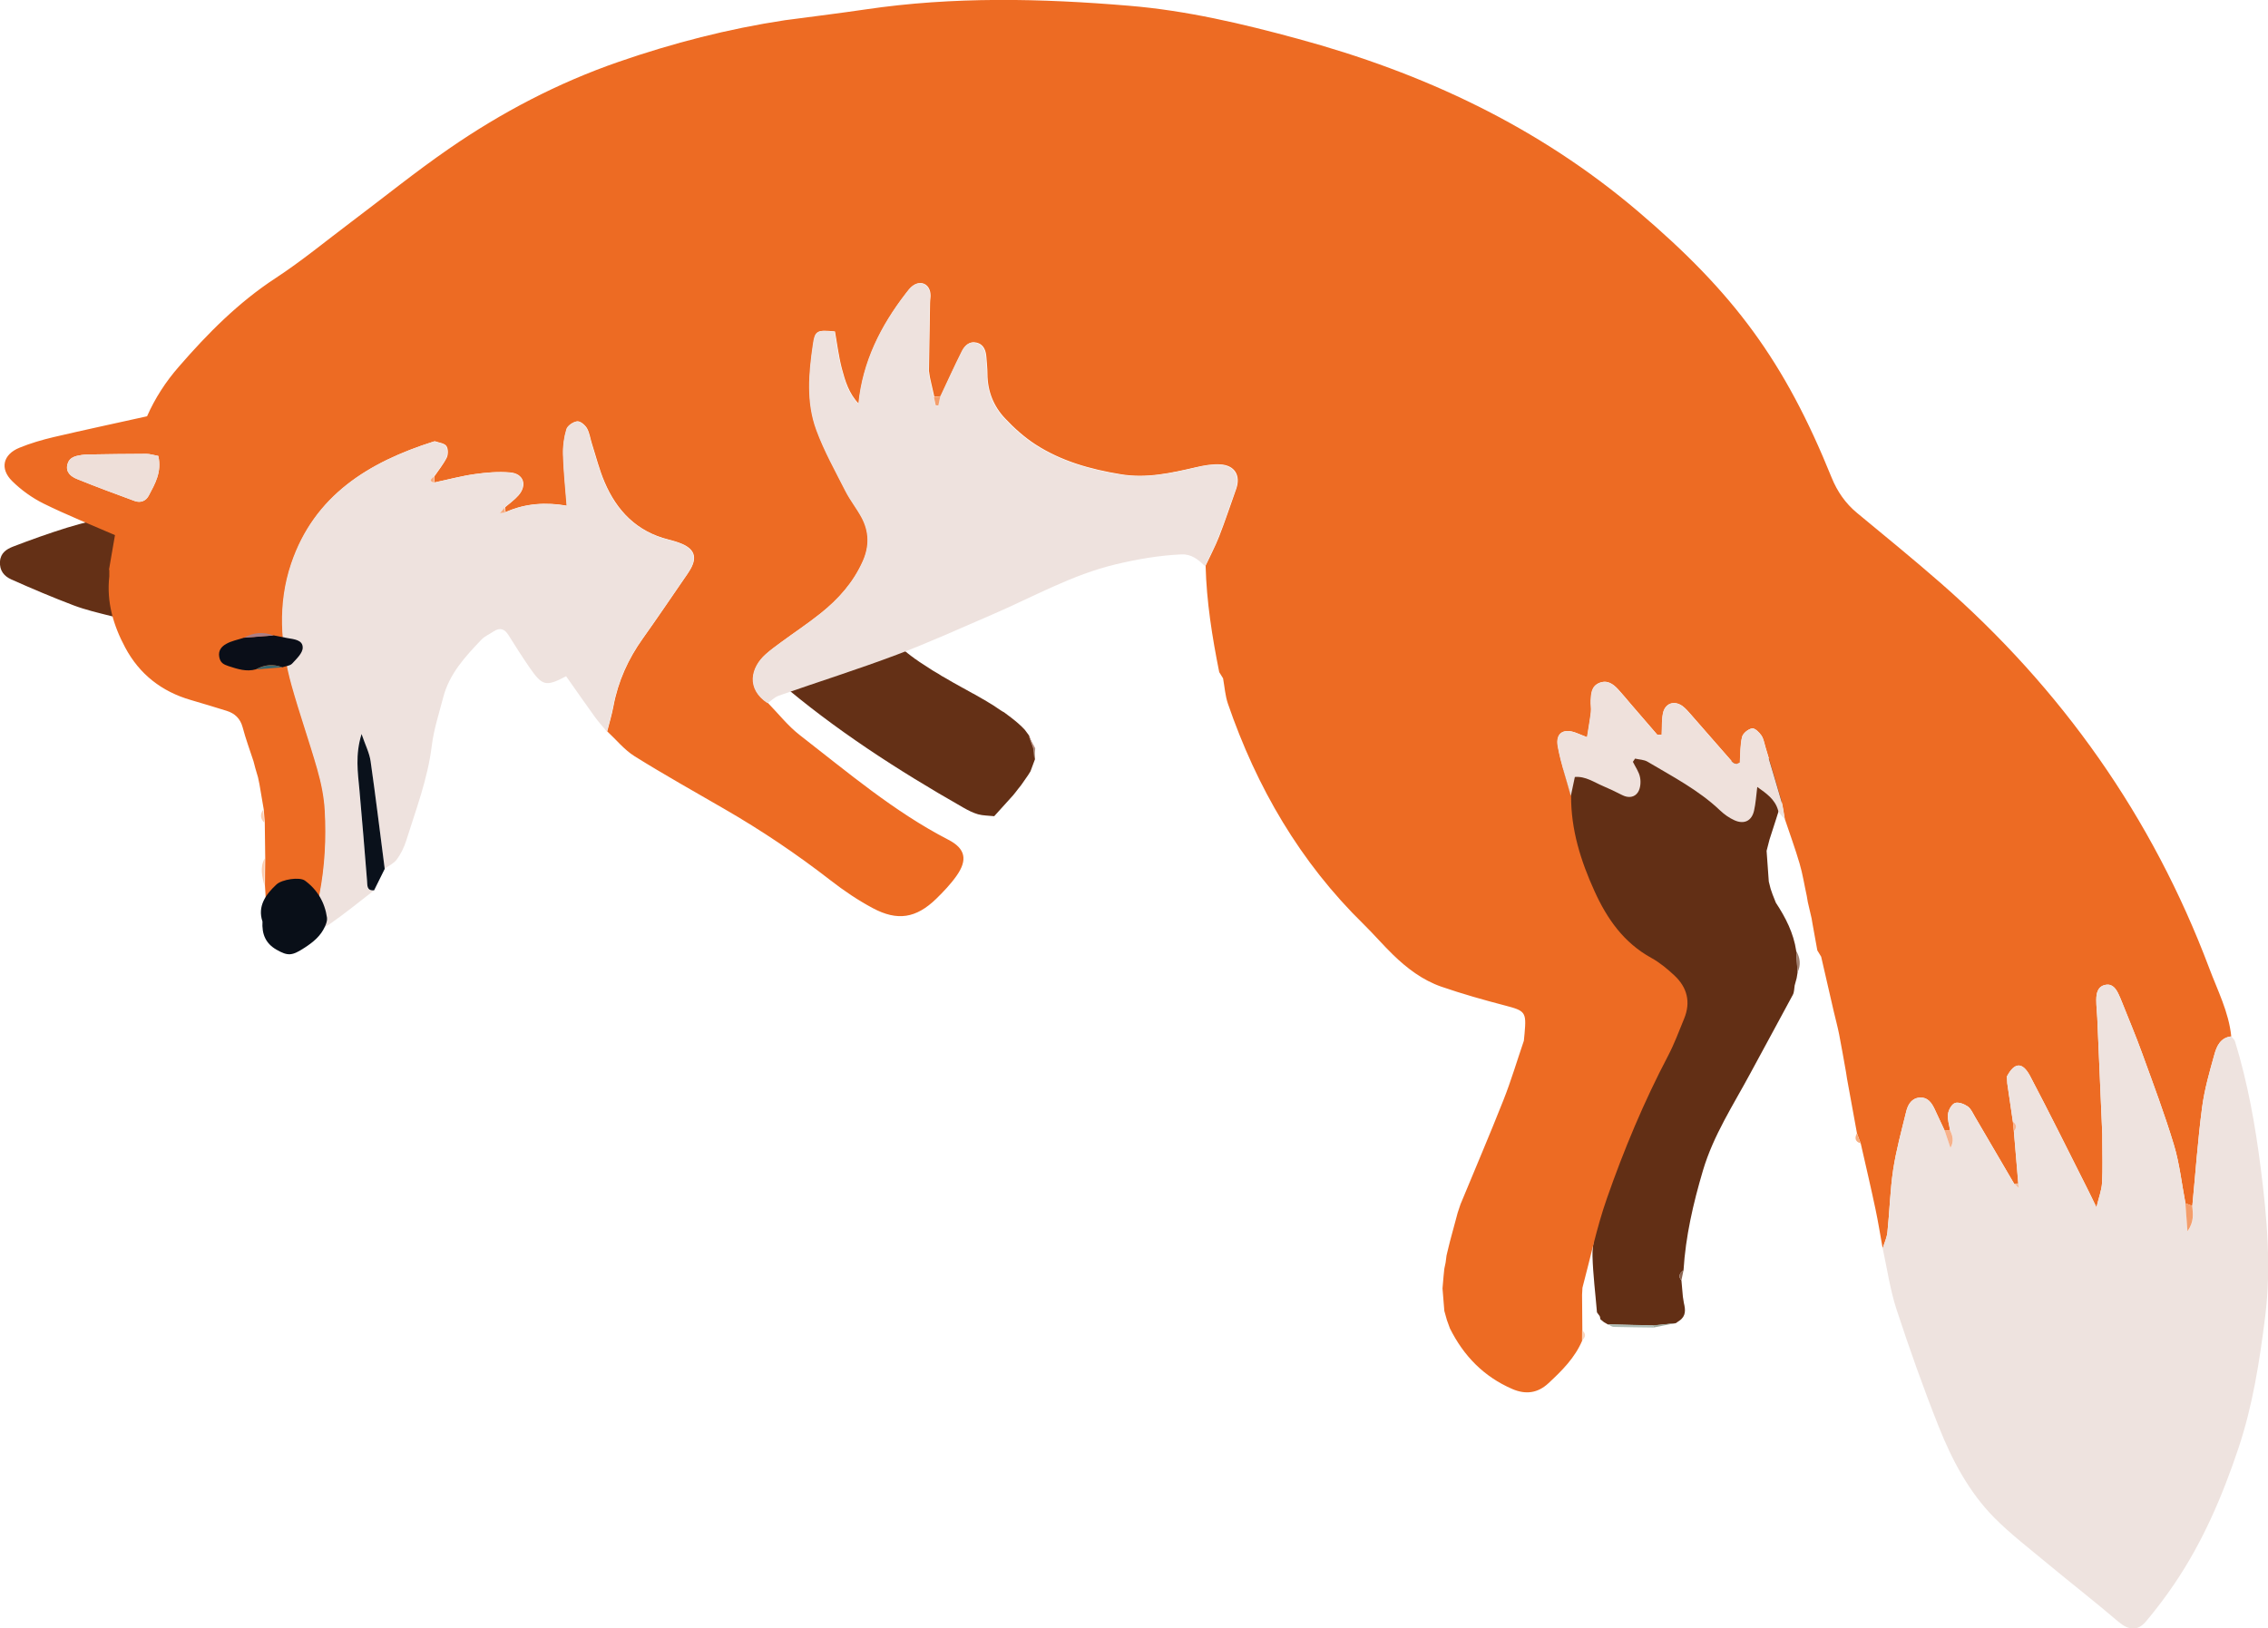 <svg width="479" height="344" viewBox="0 0 479 344" fill="none" xmlns="http://www.w3.org/2000/svg">
<g clip-path="url(#clip0_105_153)">
<path d="M351.196 216.318C350.829 217.496 350.462 218.655 350.115 219.833C348.667 223.251 347.219 226.669 345.772 230.087C345.096 232.114 344.42 234.142 343.764 236.169C343.552 236.652 343.339 237.116 343.127 237.598C342.76 238.776 342.413 239.935 342.046 241.113C341.834 241.596 341.621 242.079 341.409 242.561C341.235 243.256 341.081 243.952 340.907 244.647C340.753 244.937 340.618 245.226 340.463 245.516C340.174 246.385 339.884 247.234 339.595 248.103C339.054 250.71 338.494 253.317 337.954 255.944C337.857 256.388 337.78 256.832 337.684 257.295C337.51 257.778 337.336 258.28 337.163 258.763C336.854 260.964 336.275 263.166 336.333 265.348C336.448 269.326 336.95 273.285 337.278 277.243C337.471 277.494 337.664 277.765 337.857 278.035C337.935 278.247 337.993 278.46 337.993 278.692C338.243 278.904 338.494 279.097 338.745 279.309C339.016 279.464 339.286 279.638 339.575 279.792C342.741 279.869 345.926 279.947 349.092 280.024C350.694 279.869 352.296 279.715 353.898 279.541C354.168 279.367 354.419 279.194 354.69 279C356.099 278.035 355.983 276.683 355.635 275.274C355.558 274.829 355.481 274.385 355.423 273.941C355.327 272.782 355.211 271.624 355.114 270.465C354.303 269.558 354.825 268.94 355.558 268.36C356.002 261.157 357.604 254.244 359.65 247.312C361.87 239.819 366.059 233.466 369.668 226.746C372.641 221.204 375.691 215.7 378.644 210.158C378.953 209.598 378.915 208.845 379.03 208.188C379.166 207.667 379.32 207.146 379.455 206.624C379.513 206.238 379.59 205.852 379.648 205.466C379.552 203.94 379.455 202.395 379.359 200.87C378.799 197.104 377.119 193.821 375.054 190.693C374.822 190.114 374.591 189.515 374.359 188.936C374.224 188.549 374.089 188.144 373.954 187.758C373.819 187.256 373.703 186.734 373.568 186.232C373.413 184.069 373.259 181.907 373.104 179.744C373.317 178.952 373.51 178.141 373.722 177.349C374.629 174.491 375.594 171.653 376.424 168.775C376.849 167.288 377.062 165.744 377.409 164.063C376.502 163.697 375.807 163.407 375.073 163.117C374.9 162.287 374.707 161.399 374.494 160.433C373.085 160.163 371.637 159.777 370.749 161.148C370.055 162.248 369.418 162.152 368.53 161.669C368.337 161.514 368.144 161.379 367.951 161.225H367.912C364.071 161.225 365.345 165.01 364.109 166.612C362.835 165.608 361.677 164.72 360.519 163.812C360.036 163.658 359.573 163.503 359.091 163.349C358.82 163.156 358.55 162.982 358.28 162.789C358.029 162.615 357.759 162.461 357.508 162.287C355.867 162.557 354.246 162.808 352.701 163.059C351.852 161.746 351.061 160.549 350.288 159.332C349.651 158.85 349.014 158.386 348.377 157.903H348.358C348.069 157.749 347.798 157.614 347.509 157.479C347.374 157.363 347.219 157.285 347.046 157.247C345.694 157.691 344.112 157.845 343.05 158.657C342.278 159.255 342.201 160.723 341.737 161.978C341.235 161.785 340.753 161.592 340.251 161.399C338.514 161.437 336.738 162.731 335.02 161.148C334.788 160.916 333.997 161.225 333.476 161.36C332.549 161.592 331.623 161.901 330.696 162.171C330.464 162.383 330.233 162.596 330.001 162.808C329.866 162.924 329.789 163.079 329.77 163.252C329.924 165.492 330.078 167.733 330.233 169.992C330.387 170.803 330.542 171.614 330.696 172.425C331.044 173.545 331.372 174.646 331.719 175.766C331.719 175.997 331.7 176.229 331.681 176.461C331.893 177.426 332.124 178.373 332.337 179.338C333.07 181.038 333.785 182.737 334.518 184.436C335.001 185.363 335.483 186.29 335.946 187.217C336.487 188.318 337.008 189.418 337.549 190.519C337.78 190.983 338.031 191.446 338.263 191.929C338.9 192.952 339.556 193.956 340.193 194.98C340.598 195.482 341.004 195.984 341.409 196.505C341.544 196.641 341.641 196.795 341.737 196.95C341.95 197.181 342.162 197.432 342.374 197.664C342.606 197.896 342.818 198.147 343.05 198.379C343.282 198.61 343.494 198.842 343.726 199.074C344.536 199.885 345.328 200.696 346.138 201.507L346.833 202.144L346.872 202.183C347.103 202.395 347.335 202.588 347.567 202.801H347.605C347.837 203.032 348.069 203.245 348.3 203.438L348.339 203.457C348.783 203.921 349.246 204.365 349.69 204.828C349.825 204.963 349.922 205.118 350.018 205.292C350.211 205.543 350.385 205.794 350.578 206.045C350.906 206.798 351.254 207.551 351.582 208.285C351.755 209.772 351.91 211.259 352.084 212.765C351.794 213.962 351.524 215.179 351.234 216.395L351.196 216.318Z" fill="#622F15"/>
<path d="M211.849 150.372C211.694 150.276 211.54 150.179 211.385 150.083C211.134 149.909 210.883 149.754 210.632 149.581L210.575 149.542C210.324 149.368 210.053 149.194 209.802 149.021C209.108 148.596 208.413 148.171 207.698 147.746H207.679C206.965 147.321 206.27 146.935 205.556 146.529H205.517C204.803 146.124 204.089 145.718 203.375 145.332H203.355C202.641 144.927 201.927 144.54 201.213 144.135C200.498 143.71 199.804 143.305 199.089 142.899H199.051C198.781 142.706 198.51 142.551 198.24 142.378C197.815 142.127 197.41 141.895 196.985 141.644L196.927 141.605C196.677 141.431 196.406 141.258 196.155 141.103C195.48 140.659 194.804 140.234 194.129 139.79L194.051 139.732C193.8 139.558 193.569 139.384 193.318 139.211H193.279C193.028 138.998 192.777 138.805 192.507 138.631C192.256 138.438 191.986 138.245 191.735 138.033C191.484 137.84 191.233 137.627 190.982 137.434C190.731 137.222 190.48 137.009 190.249 136.816C189.998 136.604 189.766 136.391 189.515 136.179C189.284 135.967 189.033 135.754 188.782 135.542C188.55 135.31 188.299 135.098 188.067 134.885C187.836 134.673 187.585 134.441 187.353 134.229C187.122 134.016 186.871 133.804 186.62 133.591C186.137 133.881 185.674 134.151 185.191 134.441C185.191 134.673 185.269 134.885 185.384 135.078C185.558 135.329 185.751 135.58 185.925 135.831C186.021 136.024 186.137 136.198 186.253 136.372C186.678 137.067 187.083 137.762 187.508 138.458C186.697 138.651 185.848 139.114 185.114 138.979C183.222 138.651 181.369 138.033 179.516 139.076V139.114C179.265 139.327 179.034 139.539 178.783 139.732C177.605 139.887 176.389 140.273 175.25 140.157C172.509 139.848 172.509 139.751 171.467 143.15C170 142.242 168.649 141.296 167.22 140.543C166.255 140.041 165.155 139.558 164.113 139.52C162.414 139.481 161.777 140.891 162.742 142.339C163.109 142.899 163.688 143.324 164.209 143.768C176.312 154.138 189.631 162.731 203.452 170.61C204.436 171.17 205.479 171.711 206.56 172.02C207.602 172.309 208.721 172.29 209.976 172.425C211.231 171.035 212.601 169.509 213.972 168.003C214.165 167.771 214.339 167.539 214.532 167.308L214.59 167.23C214.763 167.018 214.937 166.786 215.111 166.555L215.207 166.439C215.381 166.226 215.535 166.014 215.709 165.801C216.192 165.106 216.674 164.411 217.157 163.716C217.311 163.446 217.485 163.195 217.639 162.943C217.948 162.094 218.276 161.244 218.585 160.394C218.508 159.641 218.431 158.888 218.334 158.135C218.006 157.208 217.678 156.281 217.331 155.374C217.041 154.968 216.732 154.582 216.443 154.176C216.211 153.945 215.999 153.713 215.767 153.481C215.535 153.269 215.284 153.056 215.053 152.825C214.802 152.612 214.57 152.4 214.319 152.207C214.068 151.994 213.817 151.801 213.567 151.608C213.316 151.415 213.045 151.222 212.794 151.029C212.543 150.836 212.293 150.643 212.022 150.45L211.849 150.372Z" fill="#643016"/>
<path d="M28.144 131.042C28.942 128.867 28.086 127 25.576 125.442C26.117 124.283 26.831 123.144 27.159 121.908C27.584 120.286 25.943 119.997 25.287 119.514C25.866 116.424 26.619 113.585 26.889 110.689C27.063 108.816 26.059 108.314 24.36 108.758C20.963 109.665 17.508 110.438 14.13 111.481C10.289 112.678 6.505 114.03 2.741 115.478C1.409 115.999 0.116 116.791 0 118.625C-0.135 120.557 0.888 121.734 2.394 122.41C6.718 124.341 11.099 126.195 15.52 127.875C18.068 128.841 20.751 129.459 23.415 130.135C24.901 130.521 26.426 130.714 28.163 131.023L28.144 131.042Z" fill="#643016"/>
<path d="M360.48 163.735C361.639 164.643 362.797 165.55 364.071 166.535C365.306 164.952 364.013 161.147 367.873 161.128C367.005 160.066 365.654 160.356 365.383 161.167C364.515 163.793 362.546 163.735 360.48 163.735Z" fill="#986D5B"/>
<path d="M345.772 230.086C347.22 226.669 348.668 223.251 350.116 219.833C349.459 220.837 348.629 221.764 348.205 222.864C347.278 225.22 346.583 227.673 345.792 230.086H345.772Z" fill="#BFAA9F"/>
<path d="M179.459 139.037C181.312 138.013 183.165 138.612 185.057 138.94C185.809 139.075 186.659 138.612 187.45 138.419C187.025 137.724 186.62 137.028 186.195 136.333C186.292 136.7 186.388 137.067 186.485 137.434C186.562 137.685 186.62 137.955 186.697 138.206C186.427 138.206 186.157 138.187 185.887 138.168C184.709 138.013 183.512 137.82 182.316 137.704C181.138 137.588 179.864 137.395 179.439 139.017L179.459 139.037Z" fill="#B88E80"/>
<path d="M340.193 161.341C340.676 161.534 341.178 161.727 341.68 161.92C342.143 160.665 342.22 159.178 342.992 158.598C344.054 157.787 345.617 157.633 346.988 157.189C344.459 156.262 342.201 157.15 341.409 159.564C341.158 160.336 341.216 161.147 340.213 161.36L340.193 161.341Z" fill="#A07968"/>
<path d="M337.973 255.924C338.514 253.317 339.074 250.71 339.614 248.084C338.437 250.556 337.105 253.008 337.973 255.924Z" fill="#BFAA9F"/>
<path d="M330.175 169.934C330.021 167.694 329.866 165.454 329.712 163.194C328.921 165.512 329.365 167.732 330.175 169.934Z" fill="#997765"/>
<path d="M349.131 279.985C345.965 279.908 342.78 279.831 339.614 279.753C340 279.947 340.386 280.294 340.772 280.313C343.591 280.391 346.409 280.41 349.208 280.449C349.188 280.294 349.15 280.14 349.131 279.985Z" fill="#AEBDB6"/>
<path d="M379.34 200.85C379.436 202.376 379.533 203.92 379.629 205.446C380.382 203.863 380.208 202.337 379.34 200.85Z" fill="#A08070"/>
<path d="M349.131 279.985C349.15 280.14 349.189 280.294 349.208 280.449C350.771 280.14 352.354 279.831 353.918 279.502C352.316 279.657 350.713 279.831 349.111 279.985H349.131Z" fill="#9EAA9F"/>
<path d="M185.134 134.422C185.617 134.132 186.08 133.842 186.562 133.553C186.061 133.244 185.559 132.954 185.076 132.645C185.095 133.244 185.115 133.823 185.134 134.422Z" fill="#B88E80"/>
<path d="M217.195 155.316C217.523 156.243 217.852 157.169 218.199 158.077C218.353 158.077 218.489 158.077 218.643 158.077C218.16 157.15 217.678 156.243 217.195 155.316Z" fill="#B88E80"/>
<path d="M218.643 158.077C218.489 158.077 218.354 158.077 218.199 158.077C218.276 158.83 218.354 159.583 218.45 160.337C218.527 159.583 218.585 158.811 218.643 158.058V158.077Z" fill="#AA8C7D"/>
<path d="M335.908 187.159C335.425 186.232 334.943 185.305 334.479 184.378C334.73 185.421 334.422 186.753 335.908 187.159Z" fill="#BFAA9F"/>
<path d="M332.298 179.28C332.086 178.315 331.854 177.368 331.642 176.403C330.966 177.561 331.198 178.527 332.298 179.28Z" fill="#BFAA9F"/>
<path d="M194.071 139.771C194.747 140.195 195.422 140.639 196.098 141.084C195.422 140.639 194.747 140.215 194.071 139.771Z" fill="#B88E80"/>
<path d="M355.559 268.341C354.826 268.92 354.304 269.538 355.115 270.446C355.269 269.751 355.405 269.036 355.559 268.341Z" fill="#8B6450"/>
<path d="M199.051 142.899C199.765 143.304 200.46 143.71 201.174 144.135C200.46 143.729 199.765 143.324 199.051 142.899Z" fill="#B88E80"/>
<path d="M205.537 146.529C206.251 146.935 206.946 147.34 207.66 147.727C206.946 147.321 206.232 146.916 205.537 146.529Z" fill="#B88E80"/>
<path d="M207.68 147.765C208.375 148.19 209.069 148.615 209.784 149.02C209.089 148.595 208.394 148.171 207.68 147.765Z" fill="#B88E80"/>
<path d="M355.424 273.922C355.501 274.366 355.578 274.81 355.636 275.254C355.559 274.81 355.501 274.366 355.424 273.922Z" fill="#8B6450"/>
<path d="M349.652 204.732C349.208 204.268 348.745 203.824 348.301 203.361C348.745 203.805 349.208 204.268 349.652 204.732Z" fill="#BFAA9F"/>
<path d="M341.39 196.428C340.985 195.926 340.579 195.424 340.174 194.903C340.579 195.405 340.985 195.907 341.39 196.428Z" fill="#BFAA9F"/>
<path d="M338.243 191.871C338.012 191.407 337.761 190.944 337.529 190.461C337.761 190.925 338.012 191.388 338.243 191.871Z" fill="#BFAA9F"/>
<path d="M178.706 139.693C178.957 139.481 179.189 139.269 179.44 139.075C179.189 139.288 178.957 139.5 178.706 139.693Z" fill="#B88E80"/>
<path d="M347.432 157.42C347.721 157.556 347.991 157.691 348.281 157.845C348.011 157.71 347.721 157.556 347.432 157.42Z" fill="#A07968"/>
<path d="M190.191 136.816C190.442 137.029 190.693 137.222 190.925 137.434C190.674 137.222 190.423 137.029 190.191 136.816Z" fill="#B88E80"/>
<path d="M367.912 161.167C368.105 161.321 368.298 161.476 368.491 161.611C368.298 161.456 368.105 161.321 367.912 161.167Z" fill="#986D5B"/>
<path d="M357.45 162.209C357.701 162.383 357.971 162.538 358.222 162.712C357.971 162.557 357.72 162.383 357.45 162.209Z" fill="#986D5B"/>
<path d="M189.438 136.179C189.689 136.391 189.921 136.604 190.172 136.797C189.921 136.584 189.689 136.372 189.438 136.179Z" fill="#B88E80"/>
<path d="M188.724 135.522C188.955 135.735 189.206 135.947 189.457 136.159C189.226 135.947 188.975 135.735 188.724 135.522Z" fill="#B88E80"/>
<path d="M214.995 166.516C214.821 166.728 214.647 166.96 214.474 167.192C214.647 166.96 214.821 166.748 214.995 166.516Z" fill="#AA8C7D"/>
<path d="M217.505 162.885C217.351 163.156 217.177 163.407 217.022 163.658C217.177 163.407 217.351 163.137 217.505 162.885Z" fill="#AA8C7D"/>
<path d="M346.795 202.067L346.101 201.429C346.332 201.642 346.564 201.854 346.795 202.067Z" fill="#BFAA9F"/>
<path d="M348.262 203.341C348.031 203.148 347.799 202.936 347.567 202.723C347.799 202.936 348.031 203.129 348.262 203.341Z" fill="#BFAA9F"/>
<path d="M211.849 150.372C212.119 150.565 212.37 150.758 212.621 150.932C212.37 150.739 212.1 150.546 211.849 150.372Z" fill="#B88E80"/>
<path d="M210.633 149.58C210.884 149.754 211.135 149.909 211.386 150.082C211.135 149.909 210.884 149.735 210.633 149.58Z" fill="#B88E80"/>
<path d="M186.562 133.572C186.794 133.784 187.045 133.997 187.296 134.209C187.045 133.997 186.813 133.784 186.562 133.572Z" fill="#B88E80"/>
<path d="M198.221 142.377C198.491 142.551 198.761 142.725 199.031 142.88C198.761 142.706 198.491 142.532 198.221 142.377Z" fill="#B88E80"/>
<path d="M196.117 141.084C196.368 141.258 196.638 141.431 196.889 141.586C196.638 141.412 196.368 141.258 196.117 141.084Z" fill="#B88E80"/>
<path d="M192.469 138.612C192.72 138.805 192.971 138.979 193.241 139.172C192.99 138.979 192.739 138.805 192.469 138.612Z" fill="#B88E80"/>
<path d="M23.009 120.421C23.453 117.891 23.878 115.342 24.283 113.044C19.187 110.824 14.091 108.796 9.208 106.382C6.795 105.185 4.478 103.524 2.567 101.632C-0.096 99.006 0.637 95.993 4.112 94.584C6.428 93.637 8.86 92.923 11.312 92.343C17.836 90.818 24.38 89.427 31.058 87.941C32.738 84.136 34.977 80.66 37.795 77.436C43.895 70.406 50.361 63.88 58.218 58.743C63.758 55.112 68.892 50.864 74.181 46.886C81.034 41.73 87.712 36.323 94.758 31.457C105.896 23.752 117.844 17.495 130.68 13.054C142.127 9.095 153.805 6.083 165.792 4.268C166.236 4.21 166.7 4.152 167.143 4.094C172.355 3.399 177.586 2.761 182.798 1.989C201.329 -0.753 219.879 -0.348 238.467 1.216C250.59 2.221 262.364 5.001 274.081 8.188C300.584 15.371 324.886 26.726 345.984 44.685C366.156 61.852 376.869 76.219 386.848 100.917C388.026 103.814 389.744 106.324 392.195 108.352C398.102 113.238 404.047 118.085 409.819 123.125C435.453 145.544 454.544 172.541 466.569 204.48C468.345 209.231 470.719 213.788 471.24 218.944C469.021 219.176 468.191 220.933 467.708 222.652C466.666 226.379 465.585 230.125 465.083 233.929C464.176 240.842 463.693 247.814 463.017 254.765C462.535 254.572 462.052 254.379 461.57 254.205C460.778 250.092 460.334 245.863 459.138 241.885C457.169 235.358 454.756 228.947 452.42 222.517C451.108 218.867 449.583 215.294 448.154 211.683C447.942 211.162 447.73 210.621 447.479 210.1C446.919 208.903 446.166 207.763 444.68 208.053C443.02 208.362 442.73 209.829 442.73 211.258C442.73 212.514 442.885 213.769 442.943 215.024C443.309 223.231 443.657 231.438 444.004 239.664C444.004 240.128 444.004 240.591 444.004 241.035C444.004 244.009 444.12 246.983 443.946 249.938C443.85 251.483 443.251 253.008 442.769 255.055C441.958 253.394 441.379 252.139 440.742 250.903C436.785 243.044 432.886 235.165 428.794 227.383C427.153 224.255 425.454 224.39 423.852 227.421C423.871 227.866 423.91 228.329 423.929 228.773C424.315 231.496 424.721 234.238 425.126 236.961C425.203 237.637 425.28 238.332 425.338 239.008C425.647 242.677 425.956 246.346 426.265 250.015C425.975 250.054 425.705 250.092 425.416 250.112C422.655 245.38 419.895 240.669 417.135 235.957C416.671 235.184 416.285 234.219 415.59 233.736C414.838 233.215 413.621 232.751 412.888 233.022C412.174 233.292 411.537 234.489 411.421 235.358C411.267 236.44 411.691 237.598 411.846 238.718C411.479 238.757 411.112 238.815 410.726 238.873C410.012 237.328 409.298 235.783 408.564 234.238C407.946 232.944 407.116 231.786 405.534 231.863C403.796 231.94 402.966 233.273 402.6 234.779C401.596 238.873 400.476 242.947 399.839 247.099C399.183 251.463 399.086 255.905 398.623 260.308C398.507 261.466 397.967 262.586 397.619 263.706C397.118 260.964 396.693 258.222 396.114 255.499C395.129 250.845 394.048 246.211 392.987 241.557C392.716 240.842 392.466 240.147 392.195 239.433C391.5 235.59 390.786 231.728 390.091 227.885C390.014 227.421 389.937 226.977 389.879 226.514C389.396 223.849 388.952 221.184 388.431 218.539C388.103 216.878 387.659 215.256 387.273 213.614C386.385 209.772 385.497 205.929 384.629 202.105C384.358 201.661 384.088 201.217 383.818 200.773C383.49 198.958 383.162 197.142 382.833 195.327C382.756 194.864 382.679 194.42 382.602 193.975C382.332 192.836 382.081 191.716 381.81 190.577C381.733 190.113 381.656 189.669 381.579 189.225C381.077 186.966 380.729 184.648 380.073 182.428C379.147 179.261 378.008 176.171 376.965 173.043C376.714 171.71 376.579 170.358 376.213 169.065C375.151 165.338 374.012 161.649 372.912 157.942C372.642 157.073 372.506 156.107 372.024 155.373C371.561 154.698 370.615 153.771 370.055 153.867C369.244 154.002 368.144 154.891 367.951 155.644C367.526 157.362 367.603 159.216 367.468 161.07C366.503 161.765 365.943 161.051 365.326 160.317C362.643 157.227 359.94 154.138 357.238 151.067C356.639 150.391 356.041 149.657 355.327 149.136C353.532 147.862 351.601 148.615 351.215 150.777C350.945 152.226 351.042 153.732 350.964 155.2C350.656 155.2 350.347 155.2 350.019 155.2C348.146 153.037 346.293 150.874 344.421 148.711C343.533 147.668 342.664 146.606 341.738 145.602C340.676 144.463 339.46 143.594 337.8 144.27C336.121 144.965 336.063 146.529 335.985 148.035C335.947 148.827 336.121 149.638 336.024 150.43C335.831 152.091 335.522 153.732 335.213 155.74C334.152 155.315 333.573 155.084 332.993 154.852C330.253 153.771 328.515 154.833 329.036 157.691C329.673 161.225 330.87 164.681 331.816 168.157C331.777 175.283 333.862 181.906 336.777 188.298C339.421 194.13 342.973 199.189 348.783 202.376C350.559 203.36 352.181 204.712 353.667 206.103C356.331 208.613 357.122 211.703 355.694 215.179C354.613 217.824 353.609 220.528 352.296 223.038C347.181 232.771 342.954 242.909 339.344 253.259C337.202 259.381 335.889 265.792 334.21 272.048C334.19 272.551 334.152 273.033 334.132 273.535C334.152 276.026 334.171 278.517 334.19 281.009C334.19 281.742 334.19 282.457 334.171 283.171C332.627 286.84 329.866 289.582 327.01 292.228C324.79 294.294 322.261 294.661 319.424 293.445C313.382 290.838 309.116 286.435 306.22 280.622C306.008 280.043 305.796 279.464 305.583 278.865C305.41 278.228 305.217 277.591 305.043 276.934C304.908 275.351 304.792 273.767 304.657 272.184C304.734 271.295 304.811 270.388 304.889 269.499C304.946 268.997 304.985 268.515 305.043 268.012C305.139 267.588 305.217 267.143 305.313 266.719C305.371 266.217 305.448 265.715 305.506 265.232C305.603 264.788 305.719 264.363 305.815 263.938C305.97 263.339 306.105 262.741 306.259 262.142C306.8 260.153 307.321 258.183 307.861 256.194C308.054 255.596 308.267 254.997 308.46 254.398C311.49 247.06 314.617 239.761 317.532 232.384C319.153 228.29 320.408 224.042 321.836 219.871C321.894 219.35 321.933 218.809 321.991 218.288C322.396 213.769 322.126 213.537 317.86 212.417C313.343 211.239 308.826 209.965 304.406 208.439C300.468 207.068 297.148 204.558 294.175 201.661C292.052 199.595 290.141 197.355 288.037 195.289C274.583 182.138 265.414 166.342 259.334 148.653C258.755 146.954 258.639 145.1 258.311 143.304C258.041 142.86 257.77 142.416 257.5 141.991C256.014 134.576 254.817 127.103 254.624 119.514C255.589 117.447 256.651 115.439 257.481 113.334C258.774 110.032 259.874 106.672 261.071 103.331C262.094 100.473 260.801 98.272 257.712 98.098C256.033 98.001 254.296 98.31 252.636 98.697C247.385 99.913 242.174 101.091 236.711 100.184C230.322 99.141 224.164 97.422 218.701 93.888C216.346 92.363 214.165 90.412 212.235 88.346C209.822 85.778 208.567 82.592 208.548 78.981C208.548 77.841 208.413 76.702 208.336 75.562C208.239 74.114 207.834 72.762 206.251 72.376C204.784 72.009 203.8 72.975 203.221 74.133C201.638 77.281 200.19 80.506 198.684 83.692C198.24 83.731 197.777 83.769 197.333 83.827C197.024 82.476 196.715 81.105 196.407 79.753C196.329 79.289 196.271 78.845 196.194 78.382C196.271 73.593 196.349 68.804 196.426 64.015C196.426 63.339 196.6 62.624 196.503 61.968C196.252 59.921 194.399 59.148 192.758 60.404C192.218 60.809 191.813 61.389 191.388 61.929C186.08 68.804 182.258 76.354 181.37 85.295C179.285 83.132 178.494 80.467 177.799 77.86C177.123 75.254 176.795 72.55 176.351 70.02C172.529 69.634 172.182 69.847 171.757 72.782C170.869 78.826 170.328 84.948 172.471 90.779C174.112 95.259 176.486 99.488 178.648 103.756C179.632 105.687 181.022 107.406 182.045 109.318C183.628 112.291 183.705 115.304 182.316 118.471C180.308 123.009 177.142 126.543 173.34 129.574C170.657 131.718 167.8 133.61 165.039 135.638C163.939 136.449 162.82 137.26 161.797 138.168C158.573 141.026 157.627 145.506 162.202 148.518C164.422 150.797 166.429 153.365 168.919 155.296C179.034 163.136 188.821 171.479 200.306 177.407C203.935 179.28 204.379 181.675 202.024 185.015C200.788 186.773 199.263 188.375 197.719 189.882C193.492 193.975 189.554 194.651 184.304 191.832C181.196 190.171 178.223 188.163 175.444 186C168.282 180.439 160.793 175.399 152.956 170.88C146.625 167.211 140.235 163.638 134.02 159.757C131.858 158.405 130.159 156.281 128.248 154.504C128.692 152.728 129.233 150.99 129.561 149.194C130.545 143.922 132.688 139.191 135.796 134.846C138.71 130.752 141.529 126.581 144.385 122.429C144.907 121.676 145.447 120.923 145.891 120.131C147.223 117.737 146.663 116.038 144.115 114.918C143.169 114.512 142.185 114.222 141.181 113.971C134.541 112.311 130.275 107.927 127.688 101.825C126.569 99.218 125.874 96.418 125.005 93.695C124.658 92.614 124.523 91.416 123.963 90.451C123.558 89.756 122.554 88.925 121.917 89.003C121.087 89.099 119.89 89.91 119.678 90.644C119.157 92.363 118.906 94.236 118.964 96.032C119.06 99.546 119.446 103.061 119.736 106.826C115.47 106.073 111.011 106.266 106.764 108.197C106.764 107.85 106.726 107.483 106.706 107.135C107.652 106.324 108.694 105.591 109.505 104.664C111.416 102.501 110.605 100.029 107.729 99.797C105.278 99.585 102.749 99.797 100.298 100.145C97.422 100.55 94.584 101.323 91.727 101.922C91.727 101.516 91.727 101.091 91.708 100.686C92.615 99.353 93.638 98.098 94.353 96.688C94.681 96.013 94.681 94.777 94.275 94.217C93.851 93.618 92.75 93.521 91.94 93.232C91.843 93.193 91.708 93.232 91.612 93.27C77.945 97.596 66.46 104.625 61.596 119.031C58.739 127.489 59.318 136.217 61.692 144.753C63.352 150.7 65.418 156.532 67.116 162.48C67.927 165.318 68.545 168.273 68.699 171.208C69.027 177.137 68.718 183.065 67.579 188.916C67.039 191.697 65.958 194.381 65.128 197.104C60.418 198.745 57.677 197.374 56.48 192.527C56.056 190.789 56.114 188.916 55.959 187.12C55.959 185.189 55.998 183.258 56.017 181.327C55.978 178.797 55.94 176.287 55.92 173.757C55.843 172.85 55.785 171.942 55.708 171.034C55.399 169.258 55.11 167.481 54.801 165.705C54.704 165.222 54.589 164.72 54.492 164.218C54.299 163.58 54.125 162.943 53.932 162.306C53.797 161.823 53.681 161.321 53.546 160.838C52.774 158.444 51.886 156.088 51.249 153.655C50.747 151.782 49.589 150.7 47.852 150.16C45.343 149.387 42.833 148.615 40.304 147.881C34.166 146.104 29.476 142.455 26.464 136.835C23.955 132.162 22.469 127.18 23.086 121.754C23.086 121.29 23.086 120.827 23.086 120.363L23.009 120.421ZM30.904 95.877C26.793 95.877 22.662 95.954 18.55 96.013C18.087 96.013 17.624 96.051 17.18 96.128C15.906 96.321 14.612 96.611 14.246 98.079C13.802 99.797 15.037 100.705 16.292 101.207C20.307 102.848 24.38 104.335 28.453 105.842C29.688 106.286 30.808 105.842 31.406 104.722C32.738 102.211 34.205 99.72 33.433 96.321C32.448 96.148 31.676 95.877 30.904 95.877Z" fill="#ED6B23"/>
<path d="M423.91 228.754C424.296 231.477 424.701 234.219 425.106 236.942C425.936 237.54 426.014 238.235 425.319 238.989C425.628 242.658 425.936 246.327 426.245 249.996C426.303 250.343 426.342 250.691 426.4 251.058C426.072 250.749 425.743 250.42 425.396 250.112C422.636 245.38 419.875 240.669 417.115 235.957C416.652 235.184 416.266 234.219 415.571 233.736C414.818 233.215 413.602 232.751 412.868 233.022C412.154 233.292 411.517 234.489 411.401 235.358C411.247 236.44 411.672 237.598 411.826 238.718C412.405 239.858 412.772 241.055 411.961 242.522C411.556 241.306 411.131 240.089 410.726 238.873C410.012 237.328 409.297 235.783 408.564 234.238C407.946 232.944 407.116 231.786 405.533 231.863C403.796 231.94 402.966 233.273 402.599 234.779C401.596 238.873 400.476 242.947 399.839 247.099C399.183 251.463 399.086 255.905 398.623 260.308C398.507 261.466 397.967 262.586 397.619 263.706C398.565 268.032 399.183 272.454 400.553 276.644C403.294 284.987 406.228 293.271 409.471 301.42C412.27 308.43 415.822 315.188 421.188 320.615C424.624 324.091 428.562 327.084 432.326 330.231C437.325 334.383 442.479 338.381 447.42 342.61C449.486 344.367 451.435 344.676 453.231 342.532C455.354 340.003 457.361 337.357 459.214 334.615C465.218 325.771 469.368 316.057 472.765 305.919C475.796 296.863 477.224 287.516 478.402 278.151C479.714 267.684 478.788 257.121 477.456 246.713C476.317 237.714 474.715 228.715 472.032 219.987C471.916 219.601 471.51 219.292 471.24 218.944C469.02 219.176 468.19 220.933 467.708 222.652C466.665 226.379 465.584 230.125 465.083 233.929C464.175 240.842 463.693 247.814 463.017 254.765C463.191 256.407 463.461 258.068 462.013 260.134C461.84 257.739 461.705 255.982 461.569 254.205C460.778 250.092 460.334 245.863 459.137 241.885C457.168 235.358 454.756 228.947 452.42 222.517C451.107 218.867 449.582 215.294 448.154 211.683C447.942 211.162 447.729 210.621 447.478 210.1C446.919 208.903 446.166 207.763 444.679 208.053C443.019 208.362 442.73 209.829 442.73 211.258C442.73 212.514 442.884 213.769 442.942 215.024C443.309 223.231 443.656 231.438 444.004 239.664C444.004 240.128 444.004 240.591 444.004 241.036C444.004 244.009 444.12 246.983 443.946 249.938C443.849 251.483 443.251 253.008 442.768 255.055C441.958 253.394 441.379 252.139 440.742 250.903C436.785 243.044 432.885 235.165 428.793 227.383C427.152 224.255 425.454 224.39 423.852 227.421C423.871 227.866 423.91 228.329 423.929 228.773L423.91 228.754Z" fill="#EEE3DF"/>
<path d="M106.61 107.174C107.556 106.363 108.579 105.629 109.409 104.702C111.32 102.54 110.509 100.068 107.633 99.836C105.182 99.624 102.653 99.836 100.202 100.184C97.326 100.589 94.488 101.362 91.631 101.96C90.338 101.574 91.187 101.149 91.593 100.724C92.5 99.392 93.523 98.137 94.237 96.727C94.565 96.051 94.565 94.815 94.16 94.255C93.735 93.657 92.635 93.56 91.824 93.27C91.728 93.232 91.593 93.27 91.496 93.309C77.83 97.635 66.344 104.664 61.48 119.069C58.623 127.528 59.202 136.256 61.577 144.791C63.237 150.739 65.302 156.571 67.001 162.518C67.811 165.357 68.429 168.312 68.584 171.247C68.912 177.175 68.603 183.104 67.464 188.955C66.924 191.735 65.843 194.42 65.013 197.142C66.557 196.524 68.294 196.158 69.645 195.211C72.85 192.991 75.899 190.48 78.988 188.105C77.405 188.221 77.579 187.082 77.501 186.058C77 179.686 76.478 173.332 75.899 166.96C75.552 163.214 74.973 159.467 76.343 155.084C77.115 157.362 78.003 159.081 78.254 160.858C79.355 168.408 80.262 175.978 81.227 183.528C82.096 182.891 83.177 182.408 83.794 181.578C84.663 180.4 85.338 179.01 85.782 177.619C87.848 171.015 90.338 164.527 91.187 157.575C91.612 154.099 92.731 150.7 93.619 147.282C94.913 142.319 98.271 138.689 101.688 135.117C102.383 134.383 103.387 133.977 104.236 133.398C105.568 132.51 106.552 132.838 107.382 134.151C108.83 136.468 110.297 138.786 111.861 141.045C114.544 144.926 115.296 145.1 119.562 142.86C121.551 145.68 123.558 148.576 125.623 151.434C126.396 152.516 127.322 153.5 128.171 154.543C128.615 152.767 129.156 151.029 129.484 149.233C130.468 143.961 132.611 139.23 135.719 134.885C138.634 130.791 141.452 126.62 144.309 122.468C144.83 121.715 145.37 120.962 145.814 120.17C147.146 117.776 146.586 116.076 144.038 114.956C143.093 114.551 142.108 114.261 141.104 114.01C134.464 112.349 130.198 107.966 127.612 101.864C126.492 99.257 125.797 96.457 124.929 93.734C124.581 92.653 124.446 91.455 123.886 90.49C123.481 89.794 122.477 88.964 121.84 89.041C121.01 89.138 119.813 89.949 119.601 90.683C119.08 92.401 118.829 94.275 118.887 96.07C118.983 99.585 119.369 103.1 119.659 106.865C115.393 106.112 110.934 106.305 106.687 108.236C106.321 108.294 105.973 108.352 105.606 108.391C105.954 107.985 106.301 107.58 106.649 107.155L106.61 107.174Z" fill="#EEE2DE"/>
<path d="M196.097 78.421C196.175 73.631 196.252 68.842 196.329 64.053C196.329 63.377 196.503 62.663 196.406 62.006C196.155 59.959 194.302 59.187 192.662 60.442C192.121 60.848 191.716 61.427 191.291 61.968C185.983 68.842 182.161 76.393 181.273 85.334C179.188 83.171 178.397 80.506 177.702 77.899C177.026 75.292 176.698 72.589 176.254 70.059C172.432 69.673 172.085 69.885 171.66 72.82C170.772 78.865 170.232 84.986 172.374 90.818C174.015 95.298 176.389 99.527 178.551 103.795C179.536 105.726 180.925 107.444 181.948 109.356C183.531 112.33 183.609 115.342 182.219 118.509C180.211 123.047 177.046 126.581 173.243 129.613C170.56 131.756 167.703 133.649 164.943 135.677C163.842 136.488 162.723 137.299 161.7 138.206C158.476 141.064 157.53 145.544 162.105 148.557C162.897 148.016 163.611 147.263 164.499 146.954C172.76 144.057 181.118 141.431 189.322 138.341C196.136 135.773 202.776 132.741 209.474 129.864C218.141 126.137 226.403 121.406 235.688 119.205C240.243 118.123 244.818 117.331 249.508 117.119C251.709 117.022 253.079 118.258 254.508 119.591C255.473 117.525 256.535 115.516 257.365 113.411C258.658 110.109 259.758 106.749 260.955 103.408C261.978 100.55 260.685 98.349 257.596 98.175C255.917 98.079 254.18 98.388 252.52 98.774C247.269 99.99 242.058 101.168 236.595 100.261C230.206 99.218 224.048 97.499 218.585 93.966C216.23 92.44 214.049 90.49 212.119 88.423C209.706 85.855 208.451 82.669 208.432 79.058C208.432 77.918 208.297 76.779 208.22 75.64C208.123 74.191 207.718 72.84 206.135 72.454C204.668 72.087 203.683 73.052 203.104 74.211C201.522 77.358 200.074 80.583 198.568 83.769C198.433 84.407 198.298 85.063 198.163 85.701C197.97 85.701 197.796 85.681 197.603 85.662C197.468 85.063 197.333 84.484 197.217 83.905C196.908 82.553 196.599 81.182 196.291 79.83C196.213 79.367 196.155 78.922 196.078 78.459L196.097 78.421Z" fill="#EEE2DE"/>
<path d="M349.961 155.2C348.089 153.037 346.236 150.874 344.363 148.711C343.475 147.668 342.607 146.606 341.68 145.602C340.619 144.463 339.402 143.594 337.742 144.27C336.063 144.965 336.005 146.529 335.928 148.035C335.889 148.827 336.063 149.638 335.967 150.43C335.774 152.091 335.465 153.732 335.156 155.74C334.094 155.316 333.515 155.084 332.936 154.852C330.195 153.771 328.458 154.833 328.979 157.691C329.616 161.225 330.813 164.681 331.759 168.157C332.029 166.863 332.299 165.589 332.608 164.14C334.866 163.947 336.662 165.26 338.592 166.072C339.943 166.651 341.294 167.288 342.607 167.964C343.919 168.64 345.232 168.466 345.946 167.346C346.467 166.516 346.583 165.203 346.371 164.198C346.158 163.059 345.386 162.016 344.865 160.935C345.02 160.703 345.174 160.491 345.328 160.259C346.216 160.471 347.239 160.471 347.992 160.935C353.262 164.063 358.744 166.902 363.261 171.189C364.149 172.039 365.21 172.792 366.33 173.294C368.395 174.201 369.978 173.41 370.461 171.227C370.808 169.683 370.905 168.099 371.136 166.245C373.047 167.616 374.862 168.814 375.537 171.189C375.73 171.884 376.445 172.444 376.927 173.062C376.676 171.73 376.541 170.378 376.174 169.084C375.113 165.357 373.974 161.669 372.874 157.961C372.603 157.092 372.468 156.127 371.986 155.393C371.522 154.717 370.577 153.79 370.017 153.887C369.206 154.022 368.106 154.91 367.913 155.663C367.488 157.382 367.565 159.236 367.43 161.089C366.465 161.785 365.905 161.07 365.288 160.336C362.605 157.247 359.902 154.157 357.2 151.086C356.601 150.411 356.003 149.677 355.289 149.155C353.494 147.881 351.563 148.634 351.177 150.797C350.907 152.245 351.004 153.751 350.926 155.219C350.617 155.219 350.309 155.219 349.98 155.219L349.961 155.2Z" fill="#EFE1DC"/>
<path d="M81.246 183.509C80.261 175.939 79.354 168.389 78.273 160.838C78.022 159.042 77.134 157.343 76.362 155.064C74.992 159.448 75.571 163.194 75.918 166.94C76.497 173.294 76.999 179.666 77.52 186.039C77.598 187.062 77.424 188.202 79.007 188.086C79.76 186.56 80.512 185.054 81.265 183.528L81.246 183.509Z" fill="#0A111B"/>
<path d="M55.844 187.139C55.844 185.208 55.882 183.277 55.901 181.346C54.84 183.258 55.38 185.189 55.844 187.139Z" fill="#FBCDB0"/>
<path d="M55.805 173.777C55.728 172.869 55.67 171.961 55.593 171.054C54.898 172.019 54.956 172.927 55.805 173.777Z" fill="#FBCDB0"/>
<path d="M334.133 281.028C334.133 281.762 334.133 282.476 334.113 283.191C334.905 282.476 335.021 281.742 334.133 281.028Z" fill="#FBD4BB"/>
<path d="M392.967 241.537C392.697 240.823 392.446 240.128 392.176 239.413C391.674 240.398 391.77 241.171 392.967 241.537Z" fill="#F6AD80"/>
<path d="M381.772 190.577C381.694 190.113 381.617 189.669 381.54 189.225C381.617 189.669 381.694 190.133 381.772 190.577Z" fill="#F6A97A"/>
<path d="M382.814 195.308C382.736 194.844 382.659 194.4 382.582 193.956C382.659 194.42 382.736 194.864 382.814 195.308Z" fill="#F6A97A"/>
<path d="M390.072 227.866C389.994 227.402 389.917 226.958 389.859 226.495C389.937 226.958 390.014 227.402 390.072 227.866Z" fill="#F8BA94"/>
<path d="M54.685 165.724C54.588 165.241 54.472 164.739 54.376 164.237C54.472 164.739 54.588 165.222 54.685 165.724Z" fill="#FBCDB0"/>
<path d="M258.234 143.362C257.963 142.918 257.693 142.474 257.423 142.049C257.693 142.493 257.963 142.937 258.234 143.362Z" fill="#F59F6C"/>
<path d="M305.255 266.776C305.313 266.274 305.39 265.772 305.448 265.29C305.39 265.792 305.313 266.294 305.255 266.776Z" fill="#F85E00"/>
<path d="M304.85 269.557C304.908 269.055 304.946 268.572 305.004 268.07C304.965 268.572 304.908 269.055 304.85 269.557Z" fill="#F85E00"/>
<path d="M165.773 4.287C166.217 4.229 166.681 4.171 167.125 4.113C166.661 4.171 166.217 4.229 165.773 4.287Z" fill="#F6A97A"/>
<path d="M306.162 280.661C305.95 280.082 305.738 279.502 305.525 278.904C305.738 279.483 305.95 280.062 306.162 280.661Z" fill="#F85E00"/>
<path d="M33.433 96.321C32.448 96.147 31.676 95.877 30.904 95.877C26.793 95.877 22.662 95.954 18.55 96.012C18.087 96.012 17.624 96.051 17.18 96.128C15.906 96.321 14.612 96.611 14.246 98.079C13.802 99.797 15.037 100.705 16.292 101.207C20.307 102.848 24.38 104.335 28.453 105.841C29.688 106.286 30.808 105.841 31.406 104.721C32.738 102.211 34.205 99.72 33.433 96.321Z" fill="#EEDFD9"/>
<path d="M461.551 254.186C461.686 255.963 461.821 257.739 461.995 260.114C463.442 258.048 463.153 256.387 462.998 254.746C462.516 254.553 462.033 254.379 461.551 254.186Z" fill="#F49D6A"/>
<path d="M410.707 238.853C411.112 240.07 411.537 241.287 411.942 242.503C412.753 241.036 412.386 239.858 411.807 238.699C411.44 238.757 411.074 238.796 410.688 238.853H410.707Z" fill="#F7B18A"/>
<path d="M425.319 238.989C426.014 238.216 425.917 237.54 425.106 236.942C425.184 237.618 425.261 238.313 425.319 238.989Z" fill="#F7B592"/>
<path d="M197.236 83.866C197.371 84.465 197.507 85.044 197.622 85.623C197.815 85.623 197.989 85.643 198.182 85.662C198.317 85.025 198.452 84.368 198.588 83.731C198.144 83.77 197.68 83.808 197.236 83.866Z" fill="#F49D6A"/>
<path d="M106.61 107.174C106.263 107.58 105.934 107.985 105.587 108.41C105.954 108.352 106.301 108.294 106.668 108.255C106.649 107.908 106.629 107.541 106.61 107.193V107.174Z" fill="#F4AB81"/>
<path d="M425.396 250.092C425.725 250.401 426.053 250.729 426.4 251.038C426.342 250.691 426.304 250.343 426.246 249.976C425.956 250.015 425.686 250.054 425.396 250.073V250.092Z" fill="#F3C1A4"/>
<path d="M91.612 100.705C91.207 101.13 90.338 101.574 91.651 101.941C91.651 101.535 91.631 101.111 91.612 100.705Z" fill="#F4AB81"/>
<path d="M55.437 194.613C55.264 197.394 56.132 199.305 58.352 200.599C60.861 202.047 61.711 201.912 64.355 200.194C66.17 199.016 67.733 197.722 68.621 195.752C68.891 195.173 69.142 194.478 69.065 193.879C68.602 190.635 67.038 187.97 64.413 186.039C63.255 185.189 59.549 185.788 58.41 186.831C56.055 189.013 54.376 191.465 55.418 194.632L55.437 194.613Z" fill="#090F18"/>
<path d="M51.519 134.73C50.265 135.136 48.894 135.387 47.775 136.024C46.848 136.546 46.037 137.376 46.308 138.805C46.539 140.021 47.215 140.369 48.257 140.717C50.168 141.335 52.041 141.972 54.067 141.393C55.862 140.388 57.716 140.234 59.627 140.968C60.322 140.717 61.229 140.678 61.692 140.195C62.618 139.191 63.931 137.975 63.931 136.816C63.95 135.155 62.059 135.039 60.65 134.788C59.704 134.614 58.758 134.421 57.793 134.228C55.689 134.402 53.585 134.557 51.481 134.711L51.519 134.73Z" fill="#0A0E18"/>
<path d="M51.52 134.73C53.623 134.576 55.727 134.402 57.832 134.248C55.65 133.437 53.546 133.572 51.52 134.73Z" fill="#AC7E84"/>
<path d="M59.646 140.987C57.716 140.253 55.863 140.427 54.087 141.412C55.94 141.277 57.793 141.122 59.646 140.987Z" fill="#3A6870"/>
</g>
<defs>
<clipPath id="clip0_105_153">
<rect width="479" height="344" fill="white"/>
</clipPath>
</defs>
</svg>
